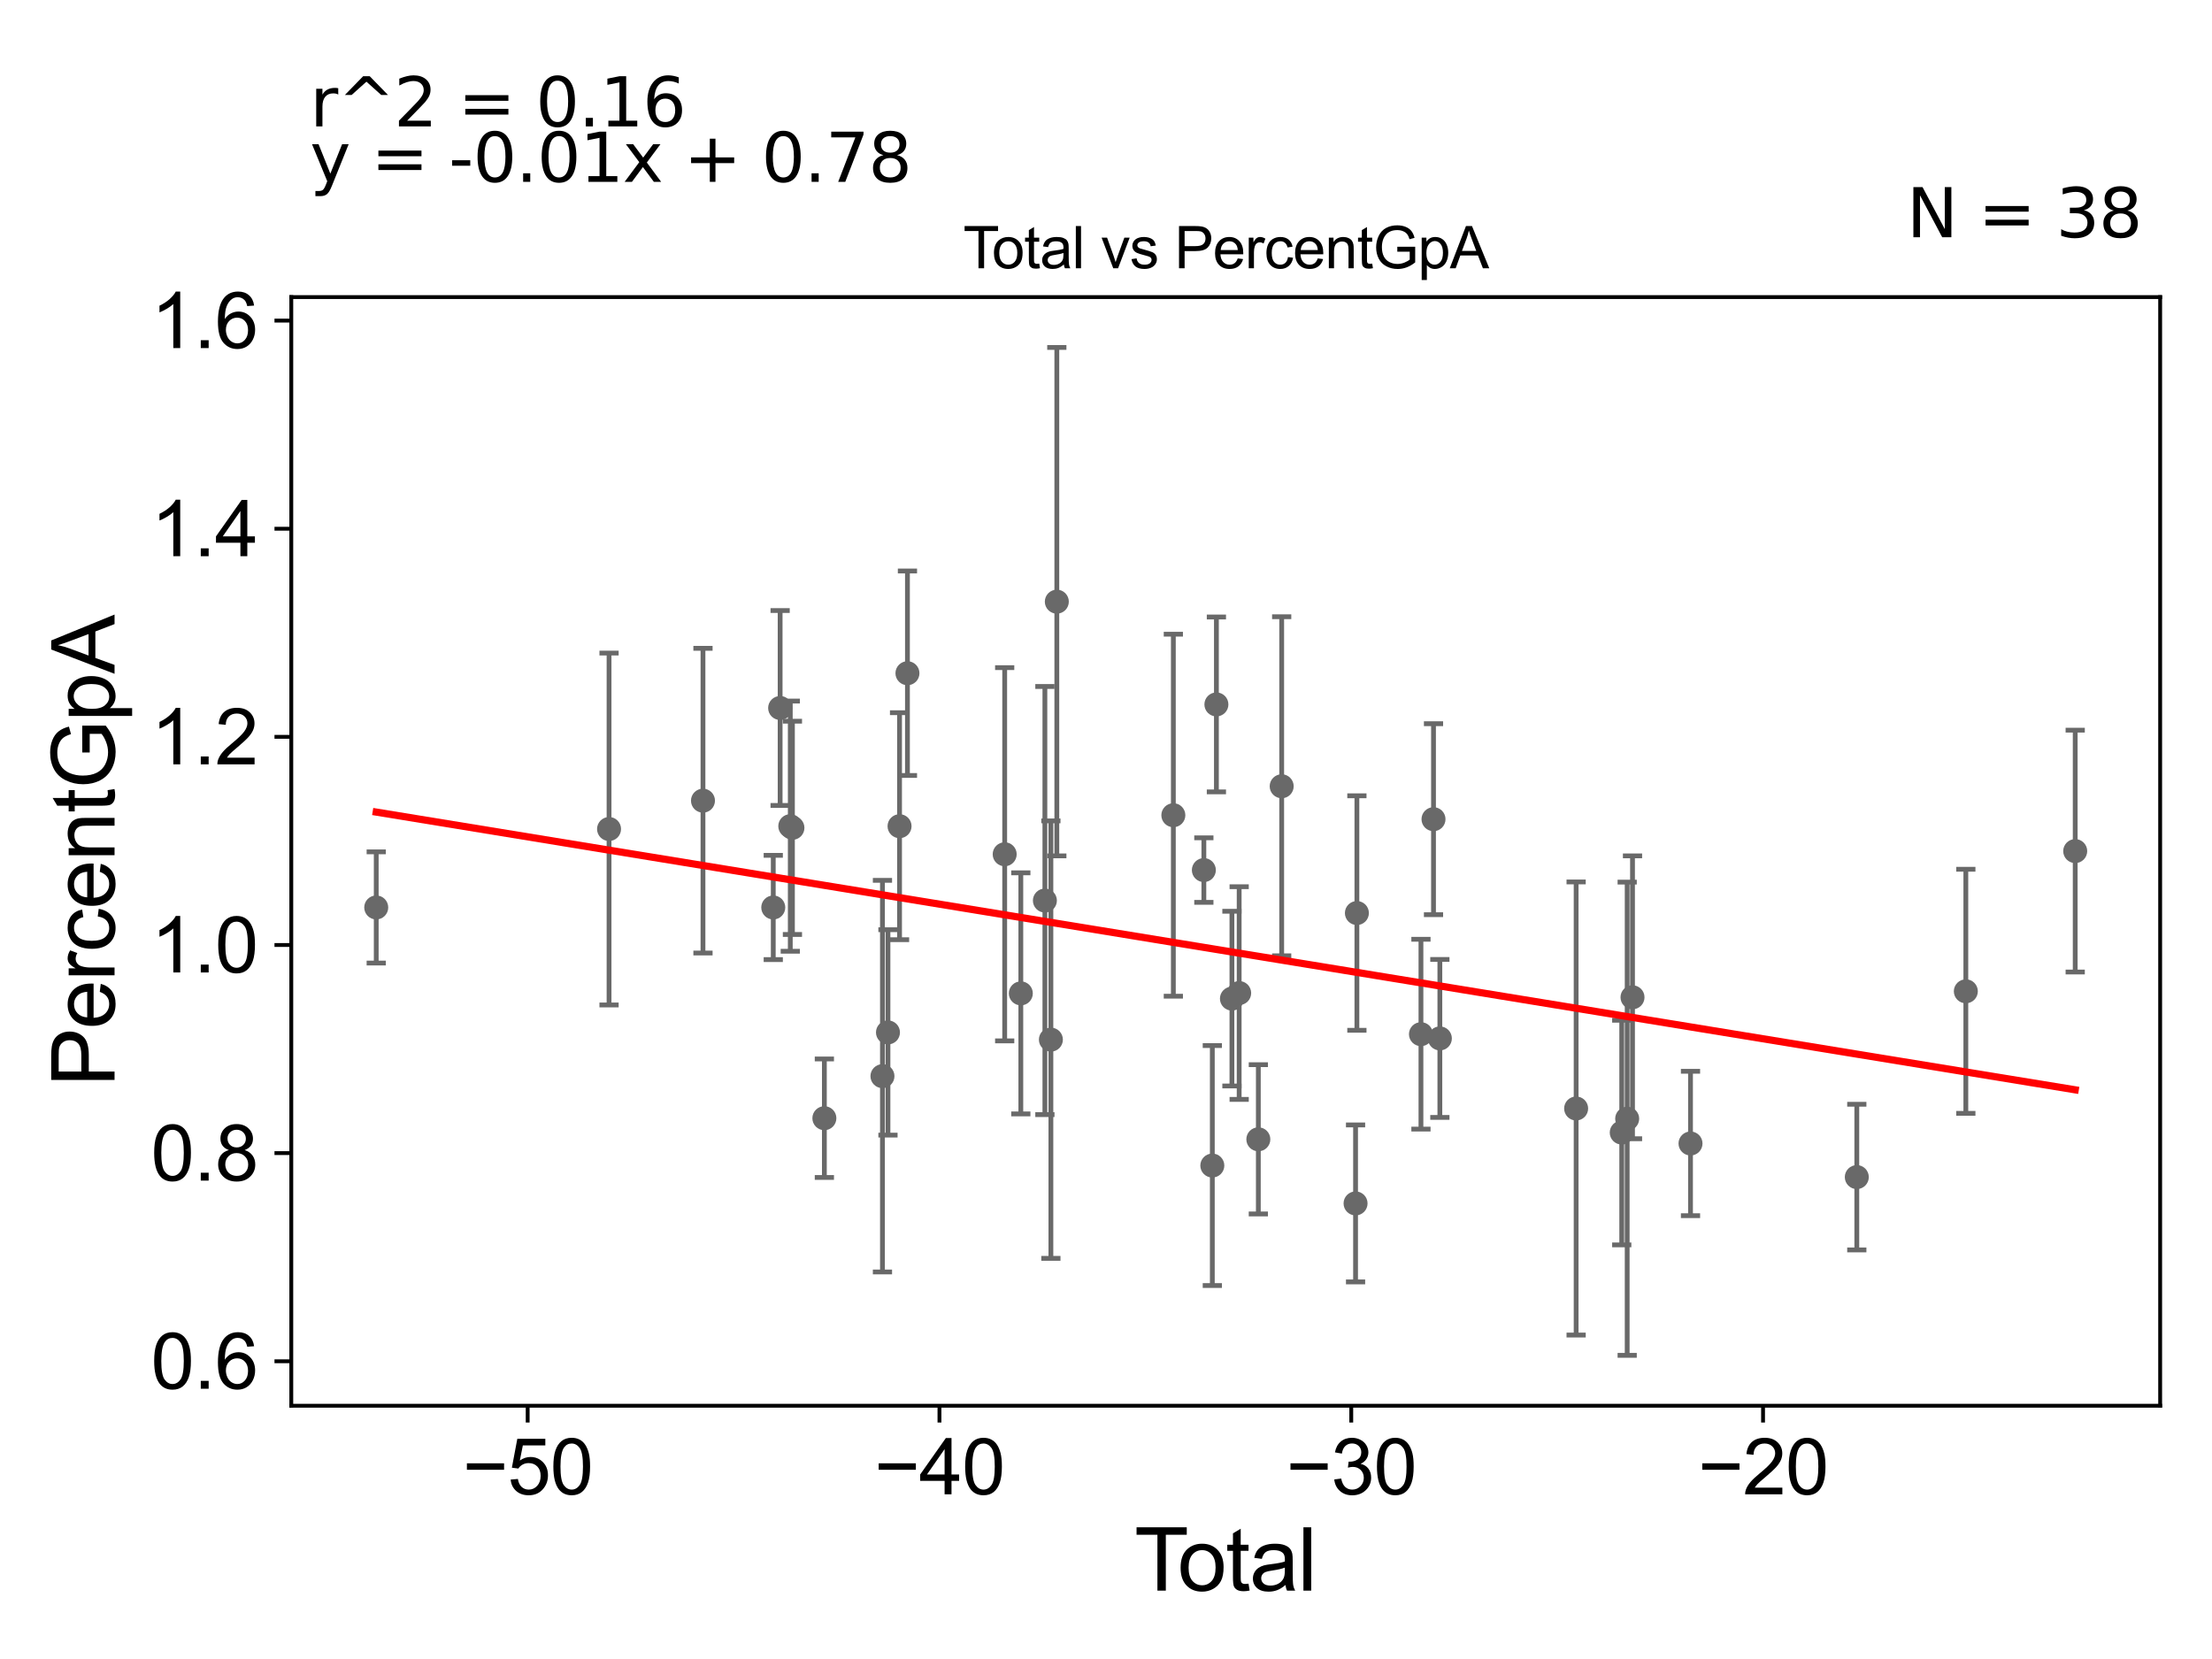 <?xml version="1.0" encoding="utf-8" standalone="no"?>
<!DOCTYPE svg PUBLIC "-//W3C//DTD SVG 1.1//EN"
  "http://www.w3.org/Graphics/SVG/1.1/DTD/svg11.dtd">
<svg xmlns:xlink="http://www.w3.org/1999/xlink" width="460.8pt" height="345.6pt" viewBox="0 0 460.8 345.6" xmlns="http://www.w3.org/2000/svg" version="1.1">
 <defs>
  <style type="text/css">*{stroke-linejoin: round; stroke-linecap: butt}</style>
 </defs>
 <g id="figure_1">
  <g id="patch_1">
   <path d="M 0 345.6 
L 460.8 345.6 
L 460.8 0 
L 0 0 
z
" style="fill: #ffffff"/>
  </g>
  <g id="axes_1">
   <g id="patch_2">
    <path d="M 60.68 292.84 
L 450 292.84 
L 450 61.886 
L 60.68 61.886 
z
" style="fill: #ffffff"/>
   </g>
   <g id="PathCollection_1">
    <defs>
     <path id="m6946856afa" d="M 0 1.118 
C 0.297 1.118 0.581 1 0.791 0.791 
C 1 0.581 1.118 0.297 1.118 0 
C 1.118 -0.297 1 -0.581 0.791 -0.791 
C 0.581 -1 0.297 -1.118 0 -1.118 
C -0.297 -1.118 -0.581 -1 -0.791 -0.791 
C -1 -0.581 -1.118 -0.297 -1.118 0 
C -1.118 0.297 -1 0.581 -0.791 0.791 
C -0.581 1 -0.297 1.118 0 1.118 
z
" style="stroke: #696969"/>
    </defs>
    <g clip-path="url(#pb30963ce9c)">
     <use xlink:href="#m6946856afa" x="78.376" y="189.039" style="fill: #696969; stroke: #696969"/>
     <use xlink:href="#m6946856afa" x="256.634" y="208.031" style="fill: #696969; stroke: #696969"/>
     <use xlink:href="#m6946856afa" x="258.141" y="206.871" style="fill: #696969; stroke: #696969"/>
     <use xlink:href="#m6946856afa" x="262.135" y="237.338" style="fill: #696969; stroke: #696969"/>
     <use xlink:href="#m6946856afa" x="266.999" y="163.792" style="fill: #696969; stroke: #696969"/>
     <use xlink:href="#m6946856afa" x="282.388" y="250.694" style="fill: #696969; stroke: #696969"/>
     <use xlink:href="#m6946856afa" x="282.666" y="190.203" style="fill: #696969; stroke: #696969"/>
     <use xlink:href="#m6946856afa" x="296.01" y="215.438" style="fill: #696969; stroke: #696969"/>
     <use xlink:href="#m6946856afa" x="298.626" y="170.652" style="fill: #696969; stroke: #696969"/>
     <use xlink:href="#m6946856afa" x="299.95" y="216.322" style="fill: #696969; stroke: #696969"/>
     <use xlink:href="#m6946856afa" x="328.337" y="230.918" style="fill: #696969; stroke: #696969"/>
     <use xlink:href="#m6946856afa" x="337.838" y="235.935" style="fill: #696969; stroke: #696969"/>
     <use xlink:href="#m6946856afa" x="338.972" y="233.049" style="fill: #696969; stroke: #696969"/>
     <use xlink:href="#m6946856afa" x="340.082" y="207.755" style="fill: #696969; stroke: #696969"/>
     <use xlink:href="#m6946856afa" x="352.164" y="238.209" style="fill: #696969; stroke: #696969"/>
     <use xlink:href="#m6946856afa" x="386.806" y="245.209" style="fill: #696969; stroke: #696969"/>
     <use xlink:href="#m6946856afa" x="253.399" y="146.745" style="fill: #696969; stroke: #696969"/>
     <use xlink:href="#m6946856afa" x="252.549" y="242.805" style="fill: #696969; stroke: #696969"/>
     <use xlink:href="#m6946856afa" x="250.786" y="181.252" style="fill: #696969; stroke: #696969"/>
     <use xlink:href="#m6946856afa" x="244.43" y="169.824" style="fill: #696969; stroke: #696969"/>
     <use xlink:href="#m6946856afa" x="126.876" y="172.699" style="fill: #696969; stroke: #696969"/>
     <use xlink:href="#m6946856afa" x="146.443" y="166.793" style="fill: #696969; stroke: #696969"/>
     <use xlink:href="#m6946856afa" x="161.085" y="189.041" style="fill: #696969; stroke: #696969"/>
     <use xlink:href="#m6946856afa" x="162.516" y="147.488" style="fill: #696969; stroke: #696969"/>
     <use xlink:href="#m6946856afa" x="164.631" y="172.103" style="fill: #696969; stroke: #696969"/>
     <use xlink:href="#m6946856afa" x="165.077" y="172.452" style="fill: #696969; stroke: #696969"/>
     <use xlink:href="#m6946856afa" x="171.732" y="232.942" style="fill: #696969; stroke: #696969"/>
     <use xlink:href="#m6946856afa" x="409.519" y="206.505" style="fill: #696969; stroke: #696969"/>
     <use xlink:href="#m6946856afa" x="183.832" y="224.181" style="fill: #696969; stroke: #696969"/>
     <use xlink:href="#m6946856afa" x="187.393" y="172.112" style="fill: #696969; stroke: #696969"/>
     <use xlink:href="#m6946856afa" x="189.038" y="140.246" style="fill: #696969; stroke: #696969"/>
     <use xlink:href="#m6946856afa" x="209.295" y="177.958" style="fill: #696969; stroke: #696969"/>
     <use xlink:href="#m6946856afa" x="212.656" y="206.937" style="fill: #696969; stroke: #696969"/>
     <use xlink:href="#m6946856afa" x="217.67" y="187.602" style="fill: #696969; stroke: #696969"/>
     <use xlink:href="#m6946856afa" x="218.92" y="216.572" style="fill: #696969; stroke: #696969"/>
     <use xlink:href="#m6946856afa" x="220.156" y="125.337" style="fill: #696969; stroke: #696969"/>
     <use xlink:href="#m6946856afa" x="184.98" y="215.07" style="fill: #696969; stroke: #696969"/>
     <use xlink:href="#m6946856afa" x="432.304" y="177.299" style="fill: #696969; stroke: #696969"/>
    </g>
   </g>
   <g id="matplotlib.axis_1">
    <g id="xtick_1">
     <g id="line2d_1">
      <defs>
       <path id="mc00a40670a" d="M 0 0 
L 0 3.5 
" style="stroke: #000000; stroke-width: 0.8"/>
      </defs>
      <g>
       <use xlink:href="#mc00a40670a" x="109.923" y="292.84" style="stroke: #000000; stroke-width: 0.8"/>
      </g>
     </g>
     <g id="text_1">
      <!-- −50 -->
      <g transform="translate(96.353 311.293)scale(0.16 -0.16)">
       <defs>
        <path id="ArialMT-2212" d="M 3381 1997 
L 356 1997 
L 356 2522 
L 3381 2522 
L 3381 1997 
z
" transform="scale(0.016)"/>
        <path id="ArialMT-35" d="M 266 1200 
L 856 1250 
Q 922 819 1161 601 
Q 1400 384 1738 384 
Q 2144 384 2425 690 
Q 2706 997 2706 1503 
Q 2706 1984 2436 2262 
Q 2166 2541 1728 2541 
Q 1456 2541 1237 2417 
Q 1019 2294 894 2097 
L 366 2166 
L 809 4519 
L 3088 4519 
L 3088 3981 
L 1259 3981 
L 1013 2750 
Q 1425 3038 1878 3038 
Q 2478 3038 2890 2622 
Q 3303 2206 3303 1553 
Q 3303 931 2941 478 
Q 2500 -78 1738 -78 
Q 1113 -78 717 272 
Q 322 622 266 1200 
z
" transform="scale(0.016)"/>
        <path id="ArialMT-30" d="M 266 2259 
Q 266 3072 433 3567 
Q 600 4063 929 4331 
Q 1259 4600 1759 4600 
Q 2128 4600 2406 4451 
Q 2684 4303 2865 4023 
Q 3047 3744 3150 3342 
Q 3253 2941 3253 2259 
Q 3253 1453 3087 958 
Q 2922 463 2592 192 
Q 2263 -78 1759 -78 
Q 1097 -78 719 397 
Q 266 969 266 2259 
z
M 844 2259 
Q 844 1131 1108 757 
Q 1372 384 1759 384 
Q 2147 384 2411 759 
Q 2675 1134 2675 2259 
Q 2675 3391 2411 3762 
Q 2147 4134 1753 4134 
Q 1366 4134 1134 3806 
Q 844 3388 844 2259 
z
" transform="scale(0.016)"/>
       </defs>
       <use xlink:href="#ArialMT-2212"/>
       <use xlink:href="#ArialMT-35" x="58.398"/>
       <use xlink:href="#ArialMT-30" x="114.014"/>
      </g>
     </g>
    </g>
    <g id="xtick_2">
     <g id="line2d_2">
      <g>
       <use xlink:href="#mc00a40670a" x="195.707" y="292.84" style="stroke: #000000; stroke-width: 0.8"/>
      </g>
     </g>
     <g id="text_2">
      <!-- −40 -->
      <g transform="translate(182.137 311.293)scale(0.16 -0.16)">
       <defs>
        <path id="ArialMT-34" d="M 2069 0 
L 2069 1097 
L 81 1097 
L 81 1613 
L 2172 4581 
L 2631 4581 
L 2631 1613 
L 3250 1613 
L 3250 1097 
L 2631 1097 
L 2631 0 
L 2069 0 
z
M 2069 1613 
L 2069 3678 
L 634 1613 
L 2069 1613 
z
" transform="scale(0.016)"/>
       </defs>
       <use xlink:href="#ArialMT-2212"/>
       <use xlink:href="#ArialMT-34" x="58.398"/>
       <use xlink:href="#ArialMT-30" x="114.014"/>
      </g>
     </g>
    </g>
    <g id="xtick_3">
     <g id="line2d_3">
      <g>
       <use xlink:href="#mc00a40670a" x="281.491" y="292.84" style="stroke: #000000; stroke-width: 0.8"/>
      </g>
     </g>
     <g id="text_3">
      <!-- −30 -->
      <g transform="translate(267.921 311.293)scale(0.16 -0.16)">
       <defs>
        <path id="ArialMT-33" d="M 269 1209 
L 831 1284 
Q 928 806 1161 595 
Q 1394 384 1728 384 
Q 2125 384 2398 659 
Q 2672 934 2672 1341 
Q 2672 1728 2419 1979 
Q 2166 2231 1775 2231 
Q 1616 2231 1378 2169 
L 1441 2663 
Q 1497 2656 1531 2656 
Q 1891 2656 2178 2843 
Q 2466 3031 2466 3422 
Q 2466 3731 2256 3934 
Q 2047 4138 1716 4138 
Q 1388 4138 1169 3931 
Q 950 3725 888 3313 
L 325 3413 
Q 428 3978 793 4289 
Q 1159 4600 1703 4600 
Q 2078 4600 2393 4439 
Q 2709 4278 2876 4000 
Q 3044 3722 3044 3409 
Q 3044 3113 2884 2869 
Q 2725 2625 2413 2481 
Q 2819 2388 3044 2092 
Q 3269 1797 3269 1353 
Q 3269 753 2831 336 
Q 2394 -81 1725 -81 
Q 1122 -81 723 278 
Q 325 638 269 1209 
z
" transform="scale(0.016)"/>
       </defs>
       <use xlink:href="#ArialMT-2212"/>
       <use xlink:href="#ArialMT-33" x="58.398"/>
       <use xlink:href="#ArialMT-30" x="114.014"/>
      </g>
     </g>
    </g>
    <g id="xtick_4">
     <g id="line2d_4">
      <g>
       <use xlink:href="#mc00a40670a" x="367.275" y="292.84" style="stroke: #000000; stroke-width: 0.8"/>
      </g>
     </g>
     <g id="text_4">
      <!-- −20 -->
      <g transform="translate(353.705 311.293)scale(0.16 -0.16)">
       <defs>
        <path id="ArialMT-32" d="M 3222 541 
L 3222 0 
L 194 0 
Q 188 203 259 391 
Q 375 700 629 1000 
Q 884 1300 1366 1694 
Q 2113 2306 2375 2664 
Q 2638 3022 2638 3341 
Q 2638 3675 2398 3904 
Q 2159 4134 1775 4134 
Q 1369 4134 1125 3890 
Q 881 3647 878 3216 
L 300 3275 
Q 359 3922 746 4261 
Q 1134 4600 1788 4600 
Q 2447 4600 2831 4234 
Q 3216 3869 3216 3328 
Q 3216 3053 3103 2787 
Q 2991 2522 2730 2228 
Q 2469 1934 1863 1422 
Q 1356 997 1212 845 
Q 1069 694 975 541 
L 3222 541 
z
" transform="scale(0.016)"/>
       </defs>
       <use xlink:href="#ArialMT-2212"/>
       <use xlink:href="#ArialMT-32" x="58.398"/>
       <use xlink:href="#ArialMT-30" x="114.014"/>
      </g>
     </g>
    </g>
    <g id="text_5">
     <!-- Total -->
     <g transform="translate(236.335 331.357)scale(0.18 -0.18)">
      <defs>
       <path id="ArialMT-54" d="M 1659 0 
L 1659 4041 
L 150 4041 
L 150 4581 
L 3781 4581 
L 3781 4041 
L 2266 4041 
L 2266 0 
L 1659 0 
z
" transform="scale(0.016)"/>
       <path id="ArialMT-6f" d="M 213 1659 
Q 213 2581 725 3025 
Q 1153 3394 1769 3394 
Q 2453 3394 2887 2945 
Q 3322 2497 3322 1706 
Q 3322 1066 3130 698 
Q 2938 331 2570 128 
Q 2203 -75 1769 -75 
Q 1072 -75 642 372 
Q 213 819 213 1659 
z
M 791 1659 
Q 791 1022 1069 705 
Q 1347 388 1769 388 
Q 2188 388 2466 706 
Q 2744 1025 2744 1678 
Q 2744 2294 2464 2611 
Q 2184 2928 1769 2928 
Q 1347 2928 1069 2612 
Q 791 2297 791 1659 
z
" transform="scale(0.016)"/>
       <path id="ArialMT-74" d="M 1650 503 
L 1731 6 
Q 1494 -44 1306 -44 
Q 1000 -44 831 53 
Q 663 150 594 308 
Q 525 466 525 972 
L 525 2881 
L 113 2881 
L 113 3319 
L 525 3319 
L 525 4141 
L 1084 4478 
L 1084 3319 
L 1650 3319 
L 1650 2881 
L 1084 2881 
L 1084 941 
Q 1084 700 1114 631 
Q 1144 563 1211 522 
Q 1278 481 1403 481 
Q 1497 481 1650 503 
z
" transform="scale(0.016)"/>
       <path id="ArialMT-61" d="M 2588 409 
Q 2275 144 1986 34 
Q 1697 -75 1366 -75 
Q 819 -75 525 192 
Q 231 459 231 875 
Q 231 1119 342 1320 
Q 453 1522 633 1644 
Q 813 1766 1038 1828 
Q 1203 1872 1538 1913 
Q 2219 1994 2541 2106 
Q 2544 2222 2544 2253 
Q 2544 2597 2384 2738 
Q 2169 2928 1744 2928 
Q 1347 2928 1158 2789 
Q 969 2650 878 2297 
L 328 2372 
Q 403 2725 575 2942 
Q 747 3159 1072 3276 
Q 1397 3394 1825 3394 
Q 2250 3394 2515 3294 
Q 2781 3194 2906 3042 
Q 3031 2891 3081 2659 
Q 3109 2516 3109 2141 
L 3109 1391 
Q 3109 606 3145 398 
Q 3181 191 3288 0 
L 2700 0 
Q 2613 175 2588 409 
z
M 2541 1666 
Q 2234 1541 1622 1453 
Q 1275 1403 1131 1340 
Q 988 1278 909 1158 
Q 831 1038 831 891 
Q 831 666 1001 516 
Q 1172 366 1500 366 
Q 1825 366 2078 508 
Q 2331 650 2450 897 
Q 2541 1088 2541 1459 
L 2541 1666 
z
" transform="scale(0.016)"/>
       <path id="ArialMT-6c" d="M 409 0 
L 409 4581 
L 972 4581 
L 972 0 
L 409 0 
z
" transform="scale(0.016)"/>
      </defs>
      <use xlink:href="#ArialMT-54"/>
      <use xlink:href="#ArialMT-6f" x="49.959"/>
      <use xlink:href="#ArialMT-74" x="105.574"/>
      <use xlink:href="#ArialMT-61" x="133.357"/>
      <use xlink:href="#ArialMT-6c" x="188.973"/>
     </g>
    </g>
   </g>
   <g id="matplotlib.axis_2">
    <g id="ytick_1">
     <g id="line2d_5">
      <defs>
       <path id="m89ac702aa2" d="M 0 0 
L -3.5 0 
" style="stroke: #000000; stroke-width: 0.8"/>
      </defs>
      <g>
       <use xlink:href="#m89ac702aa2" x="60.68" y="283.572" style="stroke: #000000; stroke-width: 0.8"/>
      </g>
     </g>
     <g id="text_6">
      <!-- 0.6 -->
      <g transform="translate(31.44 289.298)scale(0.16 -0.16)">
       <defs>
        <path id="ArialMT-2e" d="M 581 0 
L 581 641 
L 1222 641 
L 1222 0 
L 581 0 
z
" transform="scale(0.016)"/>
        <path id="ArialMT-36" d="M 3184 3459 
L 2625 3416 
Q 2550 3747 2413 3897 
Q 2184 4138 1850 4138 
Q 1581 4138 1378 3988 
Q 1113 3794 959 3422 
Q 806 3050 800 2363 
Q 1003 2672 1297 2822 
Q 1591 2972 1913 2972 
Q 2475 2972 2870 2558 
Q 3266 2144 3266 1488 
Q 3266 1056 3080 686 
Q 2894 316 2569 119 
Q 2244 -78 1831 -78 
Q 1128 -78 684 439 
Q 241 956 241 2144 
Q 241 3472 731 4075 
Q 1159 4600 1884 4600 
Q 2425 4600 2770 4297 
Q 3116 3994 3184 3459 
z
M 888 1484 
Q 888 1194 1011 928 
Q 1134 663 1356 523 
Q 1578 384 1822 384 
Q 2178 384 2434 671 
Q 2691 959 2691 1453 
Q 2691 1928 2437 2201 
Q 2184 2475 1800 2475 
Q 1419 2475 1153 2201 
Q 888 1928 888 1484 
z
" transform="scale(0.016)"/>
       </defs>
       <use xlink:href="#ArialMT-30"/>
       <use xlink:href="#ArialMT-2e" x="55.615"/>
       <use xlink:href="#ArialMT-36" x="83.398"/>
      </g>
     </g>
    </g>
    <g id="ytick_2">
     <g id="line2d_6">
      <g>
       <use xlink:href="#m89ac702aa2" x="60.68" y="240.214" style="stroke: #000000; stroke-width: 0.8"/>
      </g>
     </g>
     <g id="text_7">
      <!-- 0.8 -->
      <g transform="translate(31.44 245.941)scale(0.16 -0.16)">
       <defs>
        <path id="ArialMT-38" d="M 1131 2484 
Q 781 2613 612 2850 
Q 444 3088 444 3419 
Q 444 3919 803 4259 
Q 1163 4600 1759 4600 
Q 2359 4600 2725 4251 
Q 3091 3903 3091 3403 
Q 3091 3084 2923 2848 
Q 2756 2613 2416 2484 
Q 2838 2347 3058 2040 
Q 3278 1734 3278 1309 
Q 3278 722 2862 322 
Q 2447 -78 1769 -78 
Q 1091 -78 675 323 
Q 259 725 259 1325 
Q 259 1772 486 2073 
Q 713 2375 1131 2484 
z
M 1019 3438 
Q 1019 3113 1228 2906 
Q 1438 2700 1772 2700 
Q 2097 2700 2305 2904 
Q 2513 3109 2513 3406 
Q 2513 3716 2298 3927 
Q 2084 4138 1766 4138 
Q 1444 4138 1231 3931 
Q 1019 3725 1019 3438 
z
M 838 1322 
Q 838 1081 952 856 
Q 1066 631 1291 507 
Q 1516 384 1775 384 
Q 2178 384 2440 643 
Q 2703 903 2703 1303 
Q 2703 1709 2433 1975 
Q 2163 2241 1756 2241 
Q 1359 2241 1098 1978 
Q 838 1716 838 1322 
z
" transform="scale(0.016)"/>
       </defs>
       <use xlink:href="#ArialMT-30"/>
       <use xlink:href="#ArialMT-2e" x="55.615"/>
       <use xlink:href="#ArialMT-38" x="83.398"/>
      </g>
     </g>
    </g>
    <g id="ytick_3">
     <g id="line2d_7">
      <g>
       <use xlink:href="#m89ac702aa2" x="60.68" y="196.857" style="stroke: #000000; stroke-width: 0.8"/>
      </g>
     </g>
     <g id="text_8">
      <!-- 1.0 -->
      <g transform="translate(31.44 202.583)scale(0.16 -0.16)">
       <defs>
        <path id="ArialMT-31" d="M 2384 0 
L 1822 0 
L 1822 3584 
Q 1619 3391 1289 3197 
Q 959 3003 697 2906 
L 697 3450 
Q 1169 3672 1522 3987 
Q 1875 4303 2022 4600 
L 2384 4600 
L 2384 0 
z
" transform="scale(0.016)"/>
       </defs>
       <use xlink:href="#ArialMT-31"/>
       <use xlink:href="#ArialMT-2e" x="55.615"/>
       <use xlink:href="#ArialMT-30" x="83.398"/>
      </g>
     </g>
    </g>
    <g id="ytick_4">
     <g id="line2d_8">
      <g>
       <use xlink:href="#m89ac702aa2" x="60.68" y="153.499" style="stroke: #000000; stroke-width: 0.8"/>
      </g>
     </g>
     <g id="text_9">
      <!-- 1.2 -->
      <g transform="translate(31.44 159.226)scale(0.16 -0.16)">
       <use xlink:href="#ArialMT-31"/>
       <use xlink:href="#ArialMT-2e" x="55.615"/>
       <use xlink:href="#ArialMT-32" x="83.398"/>
      </g>
     </g>
    </g>
    <g id="ytick_5">
     <g id="line2d_9">
      <g>
       <use xlink:href="#m89ac702aa2" x="60.68" y="110.142" style="stroke: #000000; stroke-width: 0.8"/>
      </g>
     </g>
     <g id="text_10">
      <!-- 1.4 -->
      <g transform="translate(31.44 115.868)scale(0.16 -0.16)">
       <use xlink:href="#ArialMT-31"/>
       <use xlink:href="#ArialMT-2e" x="55.615"/>
       <use xlink:href="#ArialMT-34" x="83.398"/>
      </g>
     </g>
    </g>
    <g id="ytick_6">
     <g id="line2d_10">
      <g>
       <use xlink:href="#m89ac702aa2" x="60.68" y="66.784" style="stroke: #000000; stroke-width: 0.8"/>
      </g>
     </g>
     <g id="text_11">
      <!-- 1.6 -->
      <g transform="translate(31.44 72.511)scale(0.16 -0.16)">
       <use xlink:href="#ArialMT-31"/>
       <use xlink:href="#ArialMT-2e" x="55.615"/>
       <use xlink:href="#ArialMT-36" x="83.398"/>
      </g>
     </g>
    </g>
    <g id="text_12">
     <!-- PercentGpA -->
     <g transform="translate(23.863 226.386)rotate(-90)scale(0.18 -0.18)">
      <defs>
       <path id="ArialMT-50" d="M 494 0 
L 494 4581 
L 2222 4581 
Q 2678 4581 2919 4538 
Q 3256 4481 3484 4323 
Q 3713 4166 3852 3881 
Q 3991 3597 3991 3256 
Q 3991 2672 3619 2267 
Q 3247 1863 2275 1863 
L 1100 1863 
L 1100 0 
L 494 0 
z
M 1100 2403 
L 2284 2403 
Q 2872 2403 3119 2622 
Q 3366 2841 3366 3238 
Q 3366 3525 3220 3729 
Q 3075 3934 2838 4000 
Q 2684 4041 2272 4041 
L 1100 4041 
L 1100 2403 
z
" transform="scale(0.016)"/>
       <path id="ArialMT-65" d="M 2694 1069 
L 3275 997 
Q 3138 488 2766 206 
Q 2394 -75 1816 -75 
Q 1088 -75 661 373 
Q 234 822 234 1631 
Q 234 2469 665 2931 
Q 1097 3394 1784 3394 
Q 2450 3394 2872 2941 
Q 3294 2488 3294 1666 
Q 3294 1616 3291 1516 
L 816 1516 
Q 847 969 1125 678 
Q 1403 388 1819 388 
Q 2128 388 2347 550 
Q 2566 713 2694 1069 
z
M 847 1978 
L 2700 1978 
Q 2663 2397 2488 2606 
Q 2219 2931 1791 2931 
Q 1403 2931 1139 2672 
Q 875 2413 847 1978 
z
" transform="scale(0.016)"/>
       <path id="ArialMT-72" d="M 416 0 
L 416 3319 
L 922 3319 
L 922 2816 
Q 1116 3169 1280 3281 
Q 1444 3394 1641 3394 
Q 1925 3394 2219 3213 
L 2025 2691 
Q 1819 2813 1613 2813 
Q 1428 2813 1281 2702 
Q 1134 2591 1072 2394 
Q 978 2094 978 1738 
L 978 0 
L 416 0 
z
" transform="scale(0.016)"/>
       <path id="ArialMT-63" d="M 2588 1216 
L 3141 1144 
Q 3050 572 2676 248 
Q 2303 -75 1759 -75 
Q 1078 -75 664 370 
Q 250 816 250 1647 
Q 250 2184 428 2587 
Q 606 2991 970 3192 
Q 1334 3394 1763 3394 
Q 2303 3394 2647 3120 
Q 2991 2847 3088 2344 
L 2541 2259 
Q 2463 2594 2264 2762 
Q 2066 2931 1784 2931 
Q 1359 2931 1093 2626 
Q 828 2322 828 1663 
Q 828 994 1084 691 
Q 1341 388 1753 388 
Q 2084 388 2306 591 
Q 2528 794 2588 1216 
z
" transform="scale(0.016)"/>
       <path id="ArialMT-6e" d="M 422 0 
L 422 3319 
L 928 3319 
L 928 2847 
Q 1294 3394 1984 3394 
Q 2284 3394 2536 3286 
Q 2788 3178 2913 3003 
Q 3038 2828 3088 2588 
Q 3119 2431 3119 2041 
L 3119 0 
L 2556 0 
L 2556 2019 
Q 2556 2363 2490 2533 
Q 2425 2703 2258 2804 
Q 2091 2906 1866 2906 
Q 1506 2906 1245 2678 
Q 984 2450 984 1813 
L 984 0 
L 422 0 
z
" transform="scale(0.016)"/>
       <path id="ArialMT-47" d="M 2638 1797 
L 2638 2334 
L 4578 2338 
L 4578 638 
Q 4131 281 3656 101 
Q 3181 -78 2681 -78 
Q 2006 -78 1454 211 
Q 903 500 622 1047 
Q 341 1594 341 2269 
Q 341 2938 620 3517 
Q 900 4097 1425 4378 
Q 1950 4659 2634 4659 
Q 3131 4659 3532 4498 
Q 3934 4338 4162 4050 
Q 4391 3763 4509 3300 
L 3963 3150 
Q 3859 3500 3706 3700 
Q 3553 3900 3268 4020 
Q 2984 4141 2638 4141 
Q 2222 4141 1919 4014 
Q 1616 3888 1430 3681 
Q 1244 3475 1141 3228 
Q 966 2803 966 2306 
Q 966 1694 1177 1281 
Q 1388 869 1791 669 
Q 2194 469 2647 469 
Q 3041 469 3416 620 
Q 3791 772 3984 944 
L 3984 1797 
L 2638 1797 
z
" transform="scale(0.016)"/>
       <path id="ArialMT-70" d="M 422 -1272 
L 422 3319 
L 934 3319 
L 934 2888 
Q 1116 3141 1344 3267 
Q 1572 3394 1897 3394 
Q 2322 3394 2647 3175 
Q 2972 2956 3137 2557 
Q 3303 2159 3303 1684 
Q 3303 1175 3120 767 
Q 2938 359 2589 142 
Q 2241 -75 1856 -75 
Q 1575 -75 1351 44 
Q 1128 163 984 344 
L 984 -1272 
L 422 -1272 
z
M 931 1641 
Q 931 1000 1190 694 
Q 1450 388 1819 388 
Q 2194 388 2461 705 
Q 2728 1022 2728 1688 
Q 2728 2322 2467 2637 
Q 2206 2953 1844 2953 
Q 1484 2953 1207 2617 
Q 931 2281 931 1641 
z
" transform="scale(0.016)"/>
       <path id="ArialMT-41" d="M -9 0 
L 1750 4581 
L 2403 4581 
L 4278 0 
L 3588 0 
L 3053 1388 
L 1138 1388 
L 634 0 
L -9 0 
z
M 1313 1881 
L 2866 1881 
L 2388 3150 
Q 2169 3728 2063 4100 
Q 1975 3659 1816 3225 
L 1313 1881 
z
" transform="scale(0.016)"/>
      </defs>
      <use xlink:href="#ArialMT-50"/>
      <use xlink:href="#ArialMT-65" x="66.699"/>
      <use xlink:href="#ArialMT-72" x="122.314"/>
      <use xlink:href="#ArialMT-63" x="155.615"/>
      <use xlink:href="#ArialMT-65" x="205.615"/>
      <use xlink:href="#ArialMT-6e" x="261.23"/>
      <use xlink:href="#ArialMT-74" x="316.846"/>
      <use xlink:href="#ArialMT-47" x="344.629"/>
      <use xlink:href="#ArialMT-70" x="422.412"/>
      <use xlink:href="#ArialMT-41" x="478.027"/>
     </g>
    </g>
   </g>
   <g id="LineCollection_1">
    <path d="M 78.376 200.618 
L 78.376 177.459 
" clip-path="url(#pb30963ce9c)" style="fill: none; stroke: #696969"/>
    <path d="M 256.634 226.232 
L 256.634 189.83 
" clip-path="url(#pb30963ce9c)" style="fill: none; stroke: #696969"/>
    <path d="M 258.141 229.025 
L 258.141 184.716 
" clip-path="url(#pb30963ce9c)" style="fill: none; stroke: #696969"/>
    <path d="M 262.135 252.887 
L 262.135 221.789 
" clip-path="url(#pb30963ce9c)" style="fill: none; stroke: #696969"/>
    <path d="M 266.999 199.105 
L 266.999 128.478 
" clip-path="url(#pb30963ce9c)" style="fill: none; stroke: #696969"/>
    <path d="M 282.388 267.042 
L 282.388 234.346 
" clip-path="url(#pb30963ce9c)" style="fill: none; stroke: #696969"/>
    <path d="M 282.666 214.63 
L 282.666 165.777 
" clip-path="url(#pb30963ce9c)" style="fill: none; stroke: #696969"/>
    <path d="M 296.01 235.211 
L 296.01 195.665 
" clip-path="url(#pb30963ce9c)" style="fill: none; stroke: #696969"/>
    <path d="M 298.626 190.544 
L 298.626 150.76 
" clip-path="url(#pb30963ce9c)" style="fill: none; stroke: #696969"/>
    <path d="M 299.95 232.777 
L 299.95 199.867 
" clip-path="url(#pb30963ce9c)" style="fill: none; stroke: #696969"/>
    <path d="M 328.337 278.113 
L 328.337 183.723 
" clip-path="url(#pb30963ce9c)" style="fill: none; stroke: #696969"/>
    <path d="M 337.838 259.33 
L 337.838 212.539 
" clip-path="url(#pb30963ce9c)" style="fill: none; stroke: #696969"/>
    <path d="M 338.972 282.342 
L 338.972 183.757 
" clip-path="url(#pb30963ce9c)" style="fill: none; stroke: #696969"/>
    <path d="M 340.082 237.22 
L 340.082 178.29 
" clip-path="url(#pb30963ce9c)" style="fill: none; stroke: #696969"/>
    <path d="M 352.164 253.247 
L 352.164 223.17 
" clip-path="url(#pb30963ce9c)" style="fill: none; stroke: #696969"/>
    <path d="M 386.806 260.381 
L 386.806 230.036 
" clip-path="url(#pb30963ce9c)" style="fill: none; stroke: #696969"/>
    <path d="M 253.399 164.958 
L 253.399 128.532 
" clip-path="url(#pb30963ce9c)" style="fill: none; stroke: #696969"/>
    <path d="M 252.549 267.795 
L 252.549 217.814 
" clip-path="url(#pb30963ce9c)" style="fill: none; stroke: #696969"/>
    <path d="M 250.786 187.972 
L 250.786 174.531 
" clip-path="url(#pb30963ce9c)" style="fill: none; stroke: #696969"/>
    <path d="M 244.43 207.53 
L 244.43 132.118 
" clip-path="url(#pb30963ce9c)" style="fill: none; stroke: #696969"/>
    <path d="M 126.876 209.351 
L 126.876 136.047 
" clip-path="url(#pb30963ce9c)" style="fill: none; stroke: #696969"/>
    <path d="M 146.443 198.527 
L 146.443 135.059 
" clip-path="url(#pb30963ce9c)" style="fill: none; stroke: #696969"/>
    <path d="M 161.085 199.899 
L 161.085 178.183 
" clip-path="url(#pb30963ce9c)" style="fill: none; stroke: #696969"/>
    <path d="M 162.516 167.792 
L 162.516 127.184 
" clip-path="url(#pb30963ce9c)" style="fill: none; stroke: #696969"/>
    <path d="M 164.631 198.162 
L 164.631 146.044 
" clip-path="url(#pb30963ce9c)" style="fill: none; stroke: #696969"/>
    <path d="M 165.077 194.668 
L 165.077 150.236 
" clip-path="url(#pb30963ce9c)" style="fill: none; stroke: #696969"/>
    <path d="M 171.732 245.285 
L 171.732 220.599 
" clip-path="url(#pb30963ce9c)" style="fill: none; stroke: #696969"/>
    <path d="M 409.519 231.927 
L 409.519 181.083 
" clip-path="url(#pb30963ce9c)" style="fill: none; stroke: #696969"/>
    <path d="M 183.832 264.972 
L 183.832 183.391 
" clip-path="url(#pb30963ce9c)" style="fill: none; stroke: #696969"/>
    <path d="M 187.393 195.756 
L 187.393 148.468 
" clip-path="url(#pb30963ce9c)" style="fill: none; stroke: #696969"/>
    <path d="M 189.038 161.542 
L 189.038 118.95 
" clip-path="url(#pb30963ce9c)" style="fill: none; stroke: #696969"/>
    <path d="M 209.295 216.835 
L 209.295 139.081 
" clip-path="url(#pb30963ce9c)" style="fill: none; stroke: #696969"/>
    <path d="M 212.656 232.047 
L 212.656 181.826 
" clip-path="url(#pb30963ce9c)" style="fill: none; stroke: #696969"/>
    <path d="M 217.67 232.196 
L 217.67 143.008 
" clip-path="url(#pb30963ce9c)" style="fill: none; stroke: #696969"/>
    <path d="M 218.92 262.138 
L 218.92 171.005 
" clip-path="url(#pb30963ce9c)" style="fill: none; stroke: #696969"/>
    <path d="M 220.156 178.291 
L 220.156 72.384 
" clip-path="url(#pb30963ce9c)" style="fill: none; stroke: #696969"/>
    <path d="M 184.98 236.461 
L 184.98 193.68 
" clip-path="url(#pb30963ce9c)" style="fill: none; stroke: #696969"/>
    <path d="M 432.304 202.49 
L 432.304 152.107 
" clip-path="url(#pb30963ce9c)" style="fill: none; stroke: #696969"/>
   </g>
   <g id="line2d_11">
    <defs>
     <path id="m2ec3e6dce9" d="M 2 0 
L -2 -0 
" style="stroke: #696969"/>
    </defs>
    <g clip-path="url(#pb30963ce9c)">
     <use xlink:href="#m2ec3e6dce9" x="78.376" y="200.618" style="fill: #696969; stroke: #696969"/>
     <use xlink:href="#m2ec3e6dce9" x="256.634" y="226.232" style="fill: #696969; stroke: #696969"/>
     <use xlink:href="#m2ec3e6dce9" x="258.141" y="229.025" style="fill: #696969; stroke: #696969"/>
     <use xlink:href="#m2ec3e6dce9" x="262.135" y="252.887" style="fill: #696969; stroke: #696969"/>
     <use xlink:href="#m2ec3e6dce9" x="266.999" y="199.105" style="fill: #696969; stroke: #696969"/>
     <use xlink:href="#m2ec3e6dce9" x="282.388" y="267.042" style="fill: #696969; stroke: #696969"/>
     <use xlink:href="#m2ec3e6dce9" x="282.666" y="214.63" style="fill: #696969; stroke: #696969"/>
     <use xlink:href="#m2ec3e6dce9" x="296.01" y="235.211" style="fill: #696969; stroke: #696969"/>
     <use xlink:href="#m2ec3e6dce9" x="298.626" y="190.544" style="fill: #696969; stroke: #696969"/>
     <use xlink:href="#m2ec3e6dce9" x="299.95" y="232.777" style="fill: #696969; stroke: #696969"/>
     <use xlink:href="#m2ec3e6dce9" x="328.337" y="278.113" style="fill: #696969; stroke: #696969"/>
     <use xlink:href="#m2ec3e6dce9" x="337.838" y="259.33" style="fill: #696969; stroke: #696969"/>
     <use xlink:href="#m2ec3e6dce9" x="338.972" y="282.342" style="fill: #696969; stroke: #696969"/>
     <use xlink:href="#m2ec3e6dce9" x="340.082" y="237.22" style="fill: #696969; stroke: #696969"/>
     <use xlink:href="#m2ec3e6dce9" x="352.164" y="253.247" style="fill: #696969; stroke: #696969"/>
     <use xlink:href="#m2ec3e6dce9" x="386.806" y="260.381" style="fill: #696969; stroke: #696969"/>
     <use xlink:href="#m2ec3e6dce9" x="253.399" y="164.958" style="fill: #696969; stroke: #696969"/>
     <use xlink:href="#m2ec3e6dce9" x="252.549" y="267.795" style="fill: #696969; stroke: #696969"/>
     <use xlink:href="#m2ec3e6dce9" x="250.786" y="187.972" style="fill: #696969; stroke: #696969"/>
     <use xlink:href="#m2ec3e6dce9" x="244.43" y="207.53" style="fill: #696969; stroke: #696969"/>
     <use xlink:href="#m2ec3e6dce9" x="126.876" y="209.351" style="fill: #696969; stroke: #696969"/>
     <use xlink:href="#m2ec3e6dce9" x="146.443" y="198.527" style="fill: #696969; stroke: #696969"/>
     <use xlink:href="#m2ec3e6dce9" x="161.085" y="199.899" style="fill: #696969; stroke: #696969"/>
     <use xlink:href="#m2ec3e6dce9" x="162.516" y="167.792" style="fill: #696969; stroke: #696969"/>
     <use xlink:href="#m2ec3e6dce9" x="164.631" y="198.162" style="fill: #696969; stroke: #696969"/>
     <use xlink:href="#m2ec3e6dce9" x="165.077" y="194.668" style="fill: #696969; stroke: #696969"/>
     <use xlink:href="#m2ec3e6dce9" x="171.732" y="245.285" style="fill: #696969; stroke: #696969"/>
     <use xlink:href="#m2ec3e6dce9" x="409.519" y="231.927" style="fill: #696969; stroke: #696969"/>
     <use xlink:href="#m2ec3e6dce9" x="183.832" y="264.972" style="fill: #696969; stroke: #696969"/>
     <use xlink:href="#m2ec3e6dce9" x="187.393" y="195.756" style="fill: #696969; stroke: #696969"/>
     <use xlink:href="#m2ec3e6dce9" x="189.038" y="161.542" style="fill: #696969; stroke: #696969"/>
     <use xlink:href="#m2ec3e6dce9" x="209.295" y="216.835" style="fill: #696969; stroke: #696969"/>
     <use xlink:href="#m2ec3e6dce9" x="212.656" y="232.047" style="fill: #696969; stroke: #696969"/>
     <use xlink:href="#m2ec3e6dce9" x="217.67" y="232.196" style="fill: #696969; stroke: #696969"/>
     <use xlink:href="#m2ec3e6dce9" x="218.92" y="262.138" style="fill: #696969; stroke: #696969"/>
     <use xlink:href="#m2ec3e6dce9" x="220.156" y="178.291" style="fill: #696969; stroke: #696969"/>
     <use xlink:href="#m2ec3e6dce9" x="184.98" y="236.461" style="fill: #696969; stroke: #696969"/>
     <use xlink:href="#m2ec3e6dce9" x="432.304" y="202.49" style="fill: #696969; stroke: #696969"/>
    </g>
   </g>
   <g id="line2d_12">
    <g clip-path="url(#pb30963ce9c)">
     <use xlink:href="#m2ec3e6dce9" x="78.376" y="177.459" style="fill: #696969; stroke: #696969"/>
     <use xlink:href="#m2ec3e6dce9" x="256.634" y="189.83" style="fill: #696969; stroke: #696969"/>
     <use xlink:href="#m2ec3e6dce9" x="258.141" y="184.716" style="fill: #696969; stroke: #696969"/>
     <use xlink:href="#m2ec3e6dce9" x="262.135" y="221.789" style="fill: #696969; stroke: #696969"/>
     <use xlink:href="#m2ec3e6dce9" x="266.999" y="128.478" style="fill: #696969; stroke: #696969"/>
     <use xlink:href="#m2ec3e6dce9" x="282.388" y="234.346" style="fill: #696969; stroke: #696969"/>
     <use xlink:href="#m2ec3e6dce9" x="282.666" y="165.777" style="fill: #696969; stroke: #696969"/>
     <use xlink:href="#m2ec3e6dce9" x="296.01" y="195.665" style="fill: #696969; stroke: #696969"/>
     <use xlink:href="#m2ec3e6dce9" x="298.626" y="150.76" style="fill: #696969; stroke: #696969"/>
     <use xlink:href="#m2ec3e6dce9" x="299.95" y="199.867" style="fill: #696969; stroke: #696969"/>
     <use xlink:href="#m2ec3e6dce9" x="328.337" y="183.723" style="fill: #696969; stroke: #696969"/>
     <use xlink:href="#m2ec3e6dce9" x="337.838" y="212.539" style="fill: #696969; stroke: #696969"/>
     <use xlink:href="#m2ec3e6dce9" x="338.972" y="183.757" style="fill: #696969; stroke: #696969"/>
     <use xlink:href="#m2ec3e6dce9" x="340.082" y="178.29" style="fill: #696969; stroke: #696969"/>
     <use xlink:href="#m2ec3e6dce9" x="352.164" y="223.17" style="fill: #696969; stroke: #696969"/>
     <use xlink:href="#m2ec3e6dce9" x="386.806" y="230.036" style="fill: #696969; stroke: #696969"/>
     <use xlink:href="#m2ec3e6dce9" x="253.399" y="128.532" style="fill: #696969; stroke: #696969"/>
     <use xlink:href="#m2ec3e6dce9" x="252.549" y="217.814" style="fill: #696969; stroke: #696969"/>
     <use xlink:href="#m2ec3e6dce9" x="250.786" y="174.531" style="fill: #696969; stroke: #696969"/>
     <use xlink:href="#m2ec3e6dce9" x="244.43" y="132.118" style="fill: #696969; stroke: #696969"/>
     <use xlink:href="#m2ec3e6dce9" x="126.876" y="136.047" style="fill: #696969; stroke: #696969"/>
     <use xlink:href="#m2ec3e6dce9" x="146.443" y="135.059" style="fill: #696969; stroke: #696969"/>
     <use xlink:href="#m2ec3e6dce9" x="161.085" y="178.183" style="fill: #696969; stroke: #696969"/>
     <use xlink:href="#m2ec3e6dce9" x="162.516" y="127.184" style="fill: #696969; stroke: #696969"/>
     <use xlink:href="#m2ec3e6dce9" x="164.631" y="146.044" style="fill: #696969; stroke: #696969"/>
     <use xlink:href="#m2ec3e6dce9" x="165.077" y="150.236" style="fill: #696969; stroke: #696969"/>
     <use xlink:href="#m2ec3e6dce9" x="171.732" y="220.599" style="fill: #696969; stroke: #696969"/>
     <use xlink:href="#m2ec3e6dce9" x="409.519" y="181.083" style="fill: #696969; stroke: #696969"/>
     <use xlink:href="#m2ec3e6dce9" x="183.832" y="183.391" style="fill: #696969; stroke: #696969"/>
     <use xlink:href="#m2ec3e6dce9" x="187.393" y="148.468" style="fill: #696969; stroke: #696969"/>
     <use xlink:href="#m2ec3e6dce9" x="189.038" y="118.95" style="fill: #696969; stroke: #696969"/>
     <use xlink:href="#m2ec3e6dce9" x="209.295" y="139.081" style="fill: #696969; stroke: #696969"/>
     <use xlink:href="#m2ec3e6dce9" x="212.656" y="181.826" style="fill: #696969; stroke: #696969"/>
     <use xlink:href="#m2ec3e6dce9" x="217.67" y="143.008" style="fill: #696969; stroke: #696969"/>
     <use xlink:href="#m2ec3e6dce9" x="218.92" y="171.005" style="fill: #696969; stroke: #696969"/>
     <use xlink:href="#m2ec3e6dce9" x="220.156" y="72.384" style="fill: #696969; stroke: #696969"/>
     <use xlink:href="#m2ec3e6dce9" x="184.98" y="193.68" style="fill: #696969; stroke: #696969"/>
     <use xlink:href="#m2ec3e6dce9" x="432.304" y="152.107" style="fill: #696969; stroke: #696969"/>
    </g>
   </g>
   <g id="line2d_13">
    <path d="M 78.376 169.171 
L 256.634 198.312 
L 258.141 198.558 
L 262.135 199.211 
L 266.999 200.006 
L 282.388 202.522 
L 282.666 202.567 
L 296.01 204.748 
L 298.626 205.176 
L 299.95 205.393 
L 328.337 210.033 
L 337.838 211.586 
L 338.972 211.771 
L 340.082 211.953 
L 352.164 213.928 
L 386.806 219.591 
L 253.399 197.783 
L 252.549 197.644 
L 250.786 197.356 
L 244.43 196.317 
L 126.876 177.1 
L 146.443 180.298 
L 161.085 182.692 
L 162.516 182.926 
L 164.631 183.272 
L 165.077 183.345 
L 171.732 184.433 
L 409.519 223.304 
L 183.832 186.411 
L 187.393 186.993 
L 189.038 187.262 
L 209.295 190.573 
L 212.656 191.122 
L 217.67 191.942 
L 218.92 192.146 
L 220.156 192.348 
L 184.98 186.598 
L 432.304 227.029 
" clip-path="url(#pb30963ce9c)" style="fill: none; stroke: #ff0000; stroke-width: 1.5; stroke-linecap: square"/>
   </g>
   <g id="line2d_14">
    <defs>
     <path id="mc3827acf6d" d="M 0 2 
C 0.53 2 1.039 1.789 1.414 1.414 
C 1.789 1.039 2 0.53 2 0 
C 2 -0.53 1.789 -1.039 1.414 -1.414 
C 1.039 -1.789 0.53 -2 0 -2 
C -0.53 -2 -1.039 -1.789 -1.414 -1.414 
C -1.789 -1.039 -2 -0.53 -2 0 
C -2 0.53 -1.789 1.039 -1.414 1.414 
C -1.039 1.789 -0.53 2 0 2 
z
" style="stroke: #696969"/>
    </defs>
    <g clip-path="url(#pb30963ce9c)">
     <use xlink:href="#mc3827acf6d" x="78.376" y="189.039" style="fill: #696969; stroke: #696969"/>
     <use xlink:href="#mc3827acf6d" x="256.634" y="208.031" style="fill: #696969; stroke: #696969"/>
     <use xlink:href="#mc3827acf6d" x="258.141" y="206.871" style="fill: #696969; stroke: #696969"/>
     <use xlink:href="#mc3827acf6d" x="262.135" y="237.338" style="fill: #696969; stroke: #696969"/>
     <use xlink:href="#mc3827acf6d" x="266.999" y="163.792" style="fill: #696969; stroke: #696969"/>
     <use xlink:href="#mc3827acf6d" x="282.388" y="250.694" style="fill: #696969; stroke: #696969"/>
     <use xlink:href="#mc3827acf6d" x="282.666" y="190.203" style="fill: #696969; stroke: #696969"/>
     <use xlink:href="#mc3827acf6d" x="296.01" y="215.438" style="fill: #696969; stroke: #696969"/>
     <use xlink:href="#mc3827acf6d" x="298.626" y="170.652" style="fill: #696969; stroke: #696969"/>
     <use xlink:href="#mc3827acf6d" x="299.95" y="216.322" style="fill: #696969; stroke: #696969"/>
     <use xlink:href="#mc3827acf6d" x="328.337" y="230.918" style="fill: #696969; stroke: #696969"/>
     <use xlink:href="#mc3827acf6d" x="337.838" y="235.935" style="fill: #696969; stroke: #696969"/>
     <use xlink:href="#mc3827acf6d" x="338.972" y="233.049" style="fill: #696969; stroke: #696969"/>
     <use xlink:href="#mc3827acf6d" x="340.082" y="207.755" style="fill: #696969; stroke: #696969"/>
     <use xlink:href="#mc3827acf6d" x="352.164" y="238.209" style="fill: #696969; stroke: #696969"/>
     <use xlink:href="#mc3827acf6d" x="386.806" y="245.209" style="fill: #696969; stroke: #696969"/>
     <use xlink:href="#mc3827acf6d" x="253.399" y="146.745" style="fill: #696969; stroke: #696969"/>
     <use xlink:href="#mc3827acf6d" x="252.549" y="242.805" style="fill: #696969; stroke: #696969"/>
     <use xlink:href="#mc3827acf6d" x="250.786" y="181.252" style="fill: #696969; stroke: #696969"/>
     <use xlink:href="#mc3827acf6d" x="244.43" y="169.824" style="fill: #696969; stroke: #696969"/>
     <use xlink:href="#mc3827acf6d" x="126.876" y="172.699" style="fill: #696969; stroke: #696969"/>
     <use xlink:href="#mc3827acf6d" x="146.443" y="166.793" style="fill: #696969; stroke: #696969"/>
     <use xlink:href="#mc3827acf6d" x="161.085" y="189.041" style="fill: #696969; stroke: #696969"/>
     <use xlink:href="#mc3827acf6d" x="162.516" y="147.488" style="fill: #696969; stroke: #696969"/>
     <use xlink:href="#mc3827acf6d" x="164.631" y="172.103" style="fill: #696969; stroke: #696969"/>
     <use xlink:href="#mc3827acf6d" x="165.077" y="172.452" style="fill: #696969; stroke: #696969"/>
     <use xlink:href="#mc3827acf6d" x="171.732" y="232.942" style="fill: #696969; stroke: #696969"/>
     <use xlink:href="#mc3827acf6d" x="409.519" y="206.505" style="fill: #696969; stroke: #696969"/>
     <use xlink:href="#mc3827acf6d" x="183.832" y="224.181" style="fill: #696969; stroke: #696969"/>
     <use xlink:href="#mc3827acf6d" x="187.393" y="172.112" style="fill: #696969; stroke: #696969"/>
     <use xlink:href="#mc3827acf6d" x="189.038" y="140.246" style="fill: #696969; stroke: #696969"/>
     <use xlink:href="#mc3827acf6d" x="209.295" y="177.958" style="fill: #696969; stroke: #696969"/>
     <use xlink:href="#mc3827acf6d" x="212.656" y="206.937" style="fill: #696969; stroke: #696969"/>
     <use xlink:href="#mc3827acf6d" x="217.67" y="187.602" style="fill: #696969; stroke: #696969"/>
     <use xlink:href="#mc3827acf6d" x="218.92" y="216.572" style="fill: #696969; stroke: #696969"/>
     <use xlink:href="#mc3827acf6d" x="220.156" y="125.337" style="fill: #696969; stroke: #696969"/>
     <use xlink:href="#mc3827acf6d" x="184.98" y="215.07" style="fill: #696969; stroke: #696969"/>
     <use xlink:href="#mc3827acf6d" x="432.304" y="177.299" style="fill: #696969; stroke: #696969"/>
    </g>
   </g>
   <g id="patch_3">
    <path d="M 60.68 292.84 
L 60.68 61.886 
" style="fill: none; stroke: #000000; stroke-width: 0.8; stroke-linejoin: miter; stroke-linecap: square"/>
   </g>
   <g id="patch_4">
    <path d="M 450 292.84 
L 450 61.886 
" style="fill: none; stroke: #000000; stroke-width: 0.8; stroke-linejoin: miter; stroke-linecap: square"/>
   </g>
   <g id="patch_5">
    <path d="M 60.68 292.84 
L 450 292.84 
" style="fill: none; stroke: #000000; stroke-width: 0.8; stroke-linejoin: miter; stroke-linecap: square"/>
   </g>
   <g id="patch_6">
    <path d="M 60.68 61.886 
L 450 61.886 
" style="fill: none; stroke: #000000; stroke-width: 0.8; stroke-linejoin: miter; stroke-linecap: square"/>
   </g>
   <g id="text_13">
    <!-- N = 38 -->
    <g transform="translate(397.188 49.428)scale(0.14 -0.14)">
     <defs>
      <path id="DejaVuSans-4e" d="M 628 4666 
L 1478 4666 
L 3547 763 
L 3547 4666 
L 4159 4666 
L 4159 0 
L 3309 0 
L 1241 3903 
L 1241 0 
L 628 0 
L 628 4666 
z
" transform="scale(0.016)"/>
      <path id="DejaVuSans-20" transform="scale(0.016)"/>
      <path id="DejaVuSans-3d" d="M 678 2906 
L 4684 2906 
L 4684 2381 
L 678 2381 
L 678 2906 
z
M 678 1631 
L 4684 1631 
L 4684 1100 
L 678 1100 
L 678 1631 
z
" transform="scale(0.016)"/>
      <path id="DejaVuSans-33" d="M 2597 2516 
Q 3050 2419 3304 2112 
Q 3559 1806 3559 1356 
Q 3559 666 3084 287 
Q 2609 -91 1734 -91 
Q 1441 -91 1130 -33 
Q 819 25 488 141 
L 488 750 
Q 750 597 1062 519 
Q 1375 441 1716 441 
Q 2309 441 2620 675 
Q 2931 909 2931 1356 
Q 2931 1769 2642 2001 
Q 2353 2234 1838 2234 
L 1294 2234 
L 1294 2753 
L 1863 2753 
Q 2328 2753 2575 2939 
Q 2822 3125 2822 3475 
Q 2822 3834 2567 4026 
Q 2313 4219 1838 4219 
Q 1578 4219 1281 4162 
Q 984 4106 628 3988 
L 628 4550 
Q 988 4650 1302 4700 
Q 1616 4750 1894 4750 
Q 2613 4750 3031 4423 
Q 3450 4097 3450 3541 
Q 3450 3153 3228 2886 
Q 3006 2619 2597 2516 
z
" transform="scale(0.016)"/>
      <path id="DejaVuSans-38" d="M 2034 2216 
Q 1584 2216 1326 1975 
Q 1069 1734 1069 1313 
Q 1069 891 1326 650 
Q 1584 409 2034 409 
Q 2484 409 2743 651 
Q 3003 894 3003 1313 
Q 3003 1734 2745 1975 
Q 2488 2216 2034 2216 
z
M 1403 2484 
Q 997 2584 770 2862 
Q 544 3141 544 3541 
Q 544 4100 942 4425 
Q 1341 4750 2034 4750 
Q 2731 4750 3128 4425 
Q 3525 4100 3525 3541 
Q 3525 3141 3298 2862 
Q 3072 2584 2669 2484 
Q 3125 2378 3379 2068 
Q 3634 1759 3634 1313 
Q 3634 634 3220 271 
Q 2806 -91 2034 -91 
Q 1263 -91 848 271 
Q 434 634 434 1313 
Q 434 1759 690 2068 
Q 947 2378 1403 2484 
z
M 1172 3481 
Q 1172 3119 1398 2916 
Q 1625 2713 2034 2713 
Q 2441 2713 2670 2916 
Q 2900 3119 2900 3481 
Q 2900 3844 2670 4047 
Q 2441 4250 2034 4250 
Q 1625 4250 1398 4047 
Q 1172 3844 1172 3481 
z
" transform="scale(0.016)"/>
     </defs>
     <use xlink:href="#DejaVuSans-4e"/>
     <use xlink:href="#DejaVuSans-20" x="74.805"/>
     <use xlink:href="#DejaVuSans-3d" x="106.592"/>
     <use xlink:href="#DejaVuSans-20" x="190.381"/>
     <use xlink:href="#DejaVuSans-33" x="222.168"/>
     <use xlink:href="#DejaVuSans-38" x="285.791"/>
    </g>
   </g>
   <g id="text_14">
    <!-- r^2 = 0.16 -->
    <g transform="translate(64.573 26.333)scale(0.14 -0.14)">
     <defs>
      <path id="DejaVuSans-72" d="M 2631 2963 
Q 2534 3019 2420 3045 
Q 2306 3072 2169 3072 
Q 1681 3072 1420 2755 
Q 1159 2438 1159 1844 
L 1159 0 
L 581 0 
L 581 3500 
L 1159 3500 
L 1159 2956 
Q 1341 3275 1631 3429 
Q 1922 3584 2338 3584 
Q 2397 3584 2469 3576 
Q 2541 3569 2628 3553 
L 2631 2963 
z
" transform="scale(0.016)"/>
      <path id="DejaVuSans-5e" d="M 2988 4666 
L 4684 2925 
L 4056 2925 
L 2681 4159 
L 1306 2925 
L 678 2925 
L 2375 4666 
L 2988 4666 
z
" transform="scale(0.016)"/>
      <path id="DejaVuSans-32" d="M 1228 531 
L 3431 531 
L 3431 0 
L 469 0 
L 469 531 
Q 828 903 1448 1529 
Q 2069 2156 2228 2338 
Q 2531 2678 2651 2914 
Q 2772 3150 2772 3378 
Q 2772 3750 2511 3984 
Q 2250 4219 1831 4219 
Q 1534 4219 1204 4116 
Q 875 4013 500 3803 
L 500 4441 
Q 881 4594 1212 4672 
Q 1544 4750 1819 4750 
Q 2544 4750 2975 4387 
Q 3406 4025 3406 3419 
Q 3406 3131 3298 2873 
Q 3191 2616 2906 2266 
Q 2828 2175 2409 1742 
Q 1991 1309 1228 531 
z
" transform="scale(0.016)"/>
      <path id="DejaVuSans-30" d="M 2034 4250 
Q 1547 4250 1301 3770 
Q 1056 3291 1056 2328 
Q 1056 1369 1301 889 
Q 1547 409 2034 409 
Q 2525 409 2770 889 
Q 3016 1369 3016 2328 
Q 3016 3291 2770 3770 
Q 2525 4250 2034 4250 
z
M 2034 4750 
Q 2819 4750 3233 4129 
Q 3647 3509 3647 2328 
Q 3647 1150 3233 529 
Q 2819 -91 2034 -91 
Q 1250 -91 836 529 
Q 422 1150 422 2328 
Q 422 3509 836 4129 
Q 1250 4750 2034 4750 
z
" transform="scale(0.016)"/>
      <path id="DejaVuSans-2e" d="M 684 794 
L 1344 794 
L 1344 0 
L 684 0 
L 684 794 
z
" transform="scale(0.016)"/>
      <path id="DejaVuSans-31" d="M 794 531 
L 1825 531 
L 1825 4091 
L 703 3866 
L 703 4441 
L 1819 4666 
L 2450 4666 
L 2450 531 
L 3481 531 
L 3481 0 
L 794 0 
L 794 531 
z
" transform="scale(0.016)"/>
      <path id="DejaVuSans-36" d="M 2113 2584 
Q 1688 2584 1439 2293 
Q 1191 2003 1191 1497 
Q 1191 994 1439 701 
Q 1688 409 2113 409 
Q 2538 409 2786 701 
Q 3034 994 3034 1497 
Q 3034 2003 2786 2293 
Q 2538 2584 2113 2584 
z
M 3366 4563 
L 3366 3988 
Q 3128 4100 2886 4159 
Q 2644 4219 2406 4219 
Q 1781 4219 1451 3797 
Q 1122 3375 1075 2522 
Q 1259 2794 1537 2939 
Q 1816 3084 2150 3084 
Q 2853 3084 3261 2657 
Q 3669 2231 3669 1497 
Q 3669 778 3244 343 
Q 2819 -91 2113 -91 
Q 1303 -91 875 529 
Q 447 1150 447 2328 
Q 447 3434 972 4092 
Q 1497 4750 2381 4750 
Q 2619 4750 2861 4703 
Q 3103 4656 3366 4563 
z
" transform="scale(0.016)"/>
     </defs>
     <use xlink:href="#DejaVuSans-72"/>
     <use xlink:href="#DejaVuSans-5e" x="41.113"/>
     <use xlink:href="#DejaVuSans-32" x="124.902"/>
     <use xlink:href="#DejaVuSans-20" x="188.525"/>
     <use xlink:href="#DejaVuSans-3d" x="220.312"/>
     <use xlink:href="#DejaVuSans-20" x="304.102"/>
     <use xlink:href="#DejaVuSans-30" x="335.889"/>
     <use xlink:href="#DejaVuSans-2e" x="399.512"/>
     <use xlink:href="#DejaVuSans-31" x="431.299"/>
     <use xlink:href="#DejaVuSans-36" x="494.922"/>
    </g>
   </g>
   <g id="text_15">
    <!-- y = -0.01x + 0.78 -->
    <g transform="translate(64.573 37.88)scale(0.14 -0.14)">
     <defs>
      <path id="DejaVuSans-79" d="M 2059 -325 
Q 1816 -950 1584 -1140 
Q 1353 -1331 966 -1331 
L 506 -1331 
L 506 -850 
L 844 -850 
Q 1081 -850 1212 -737 
Q 1344 -625 1503 -206 
L 1606 56 
L 191 3500 
L 800 3500 
L 1894 763 
L 2988 3500 
L 3597 3500 
L 2059 -325 
z
" transform="scale(0.016)"/>
      <path id="DejaVuSans-2d" d="M 313 2009 
L 1997 2009 
L 1997 1497 
L 313 1497 
L 313 2009 
z
" transform="scale(0.016)"/>
      <path id="DejaVuSans-78" d="M 3513 3500 
L 2247 1797 
L 3578 0 
L 2900 0 
L 1881 1375 
L 863 0 
L 184 0 
L 1544 1831 
L 300 3500 
L 978 3500 
L 1906 2253 
L 2834 3500 
L 3513 3500 
z
" transform="scale(0.016)"/>
      <path id="DejaVuSans-2b" d="M 2944 4013 
L 2944 2272 
L 4684 2272 
L 4684 1741 
L 2944 1741 
L 2944 0 
L 2419 0 
L 2419 1741 
L 678 1741 
L 678 2272 
L 2419 2272 
L 2419 4013 
L 2944 4013 
z
" transform="scale(0.016)"/>
      <path id="DejaVuSans-37" d="M 525 4666 
L 3525 4666 
L 3525 4397 
L 1831 0 
L 1172 0 
L 2766 4134 
L 525 4134 
L 525 4666 
z
" transform="scale(0.016)"/>
     </defs>
     <use xlink:href="#DejaVuSans-79"/>
     <use xlink:href="#DejaVuSans-20" x="59.18"/>
     <use xlink:href="#DejaVuSans-3d" x="90.967"/>
     <use xlink:href="#DejaVuSans-20" x="174.756"/>
     <use xlink:href="#DejaVuSans-2d" x="206.543"/>
     <use xlink:href="#DejaVuSans-30" x="242.627"/>
     <use xlink:href="#DejaVuSans-2e" x="306.25"/>
     <use xlink:href="#DejaVuSans-30" x="338.037"/>
     <use xlink:href="#DejaVuSans-31" x="401.66"/>
     <use xlink:href="#DejaVuSans-78" x="465.283"/>
     <use xlink:href="#DejaVuSans-20" x="524.463"/>
     <use xlink:href="#DejaVuSans-2b" x="556.25"/>
     <use xlink:href="#DejaVuSans-20" x="640.039"/>
     <use xlink:href="#DejaVuSans-30" x="671.826"/>
     <use xlink:href="#DejaVuSans-2e" x="735.449"/>
     <use xlink:href="#DejaVuSans-37" x="767.236"/>
     <use xlink:href="#DejaVuSans-38" x="830.859"/>
    </g>
   </g>
   <g id="text_16">
    <!-- Total vs PercentGpA -->
    <g transform="translate(200.654 55.886)scale(0.12 -0.12)">
     <defs>
      <path id="ArialMT-20" transform="scale(0.016)"/>
      <path id="ArialMT-76" d="M 1344 0 
L 81 3319 
L 675 3319 
L 1388 1331 
Q 1503 1009 1600 663 
Q 1675 925 1809 1294 
L 2547 3319 
L 3125 3319 
L 1869 0 
L 1344 0 
z
" transform="scale(0.016)"/>
      <path id="ArialMT-73" d="M 197 991 
L 753 1078 
Q 800 744 1014 566 
Q 1228 388 1613 388 
Q 2000 388 2187 545 
Q 2375 703 2375 916 
Q 2375 1106 2209 1216 
Q 2094 1291 1634 1406 
Q 1016 1563 777 1677 
Q 538 1791 414 1992 
Q 291 2194 291 2438 
Q 291 2659 392 2848 
Q 494 3038 669 3163 
Q 800 3259 1026 3326 
Q 1253 3394 1513 3394 
Q 1903 3394 2198 3281 
Q 2494 3169 2634 2976 
Q 2775 2784 2828 2463 
L 2278 2388 
Q 2241 2644 2061 2787 
Q 1881 2931 1553 2931 
Q 1166 2931 1000 2803 
Q 834 2675 834 2503 
Q 834 2394 903 2306 
Q 972 2216 1119 2156 
Q 1203 2125 1616 2013 
Q 2213 1853 2448 1751 
Q 2684 1650 2818 1456 
Q 2953 1263 2953 975 
Q 2953 694 2789 445 
Q 2625 197 2315 61 
Q 2006 -75 1616 -75 
Q 969 -75 630 194 
Q 291 463 197 991 
z
" transform="scale(0.016)"/>
     </defs>
     <use xlink:href="#ArialMT-54"/>
     <use xlink:href="#ArialMT-6f" x="49.959"/>
     <use xlink:href="#ArialMT-74" x="105.574"/>
     <use xlink:href="#ArialMT-61" x="133.357"/>
     <use xlink:href="#ArialMT-6c" x="188.973"/>
     <use xlink:href="#ArialMT-20" x="211.189"/>
     <use xlink:href="#ArialMT-76" x="238.973"/>
     <use xlink:href="#ArialMT-73" x="288.973"/>
     <use xlink:href="#ArialMT-20" x="338.973"/>
     <use xlink:href="#ArialMT-50" x="366.756"/>
     <use xlink:href="#ArialMT-65" x="433.455"/>
     <use xlink:href="#ArialMT-72" x="489.07"/>
     <use xlink:href="#ArialMT-63" x="522.371"/>
     <use xlink:href="#ArialMT-65" x="572.371"/>
     <use xlink:href="#ArialMT-6e" x="627.986"/>
     <use xlink:href="#ArialMT-74" x="683.602"/>
     <use xlink:href="#ArialMT-47" x="711.385"/>
     <use xlink:href="#ArialMT-70" x="789.168"/>
     <use xlink:href="#ArialMT-41" x="844.783"/>
    </g>
   </g>
  </g>
 </g>
 <defs>
  <clipPath id="pb30963ce9c">
   <rect x="60.68" y="61.886" width="389.32" height="230.954"/>
  </clipPath>
 </defs>
</svg>
